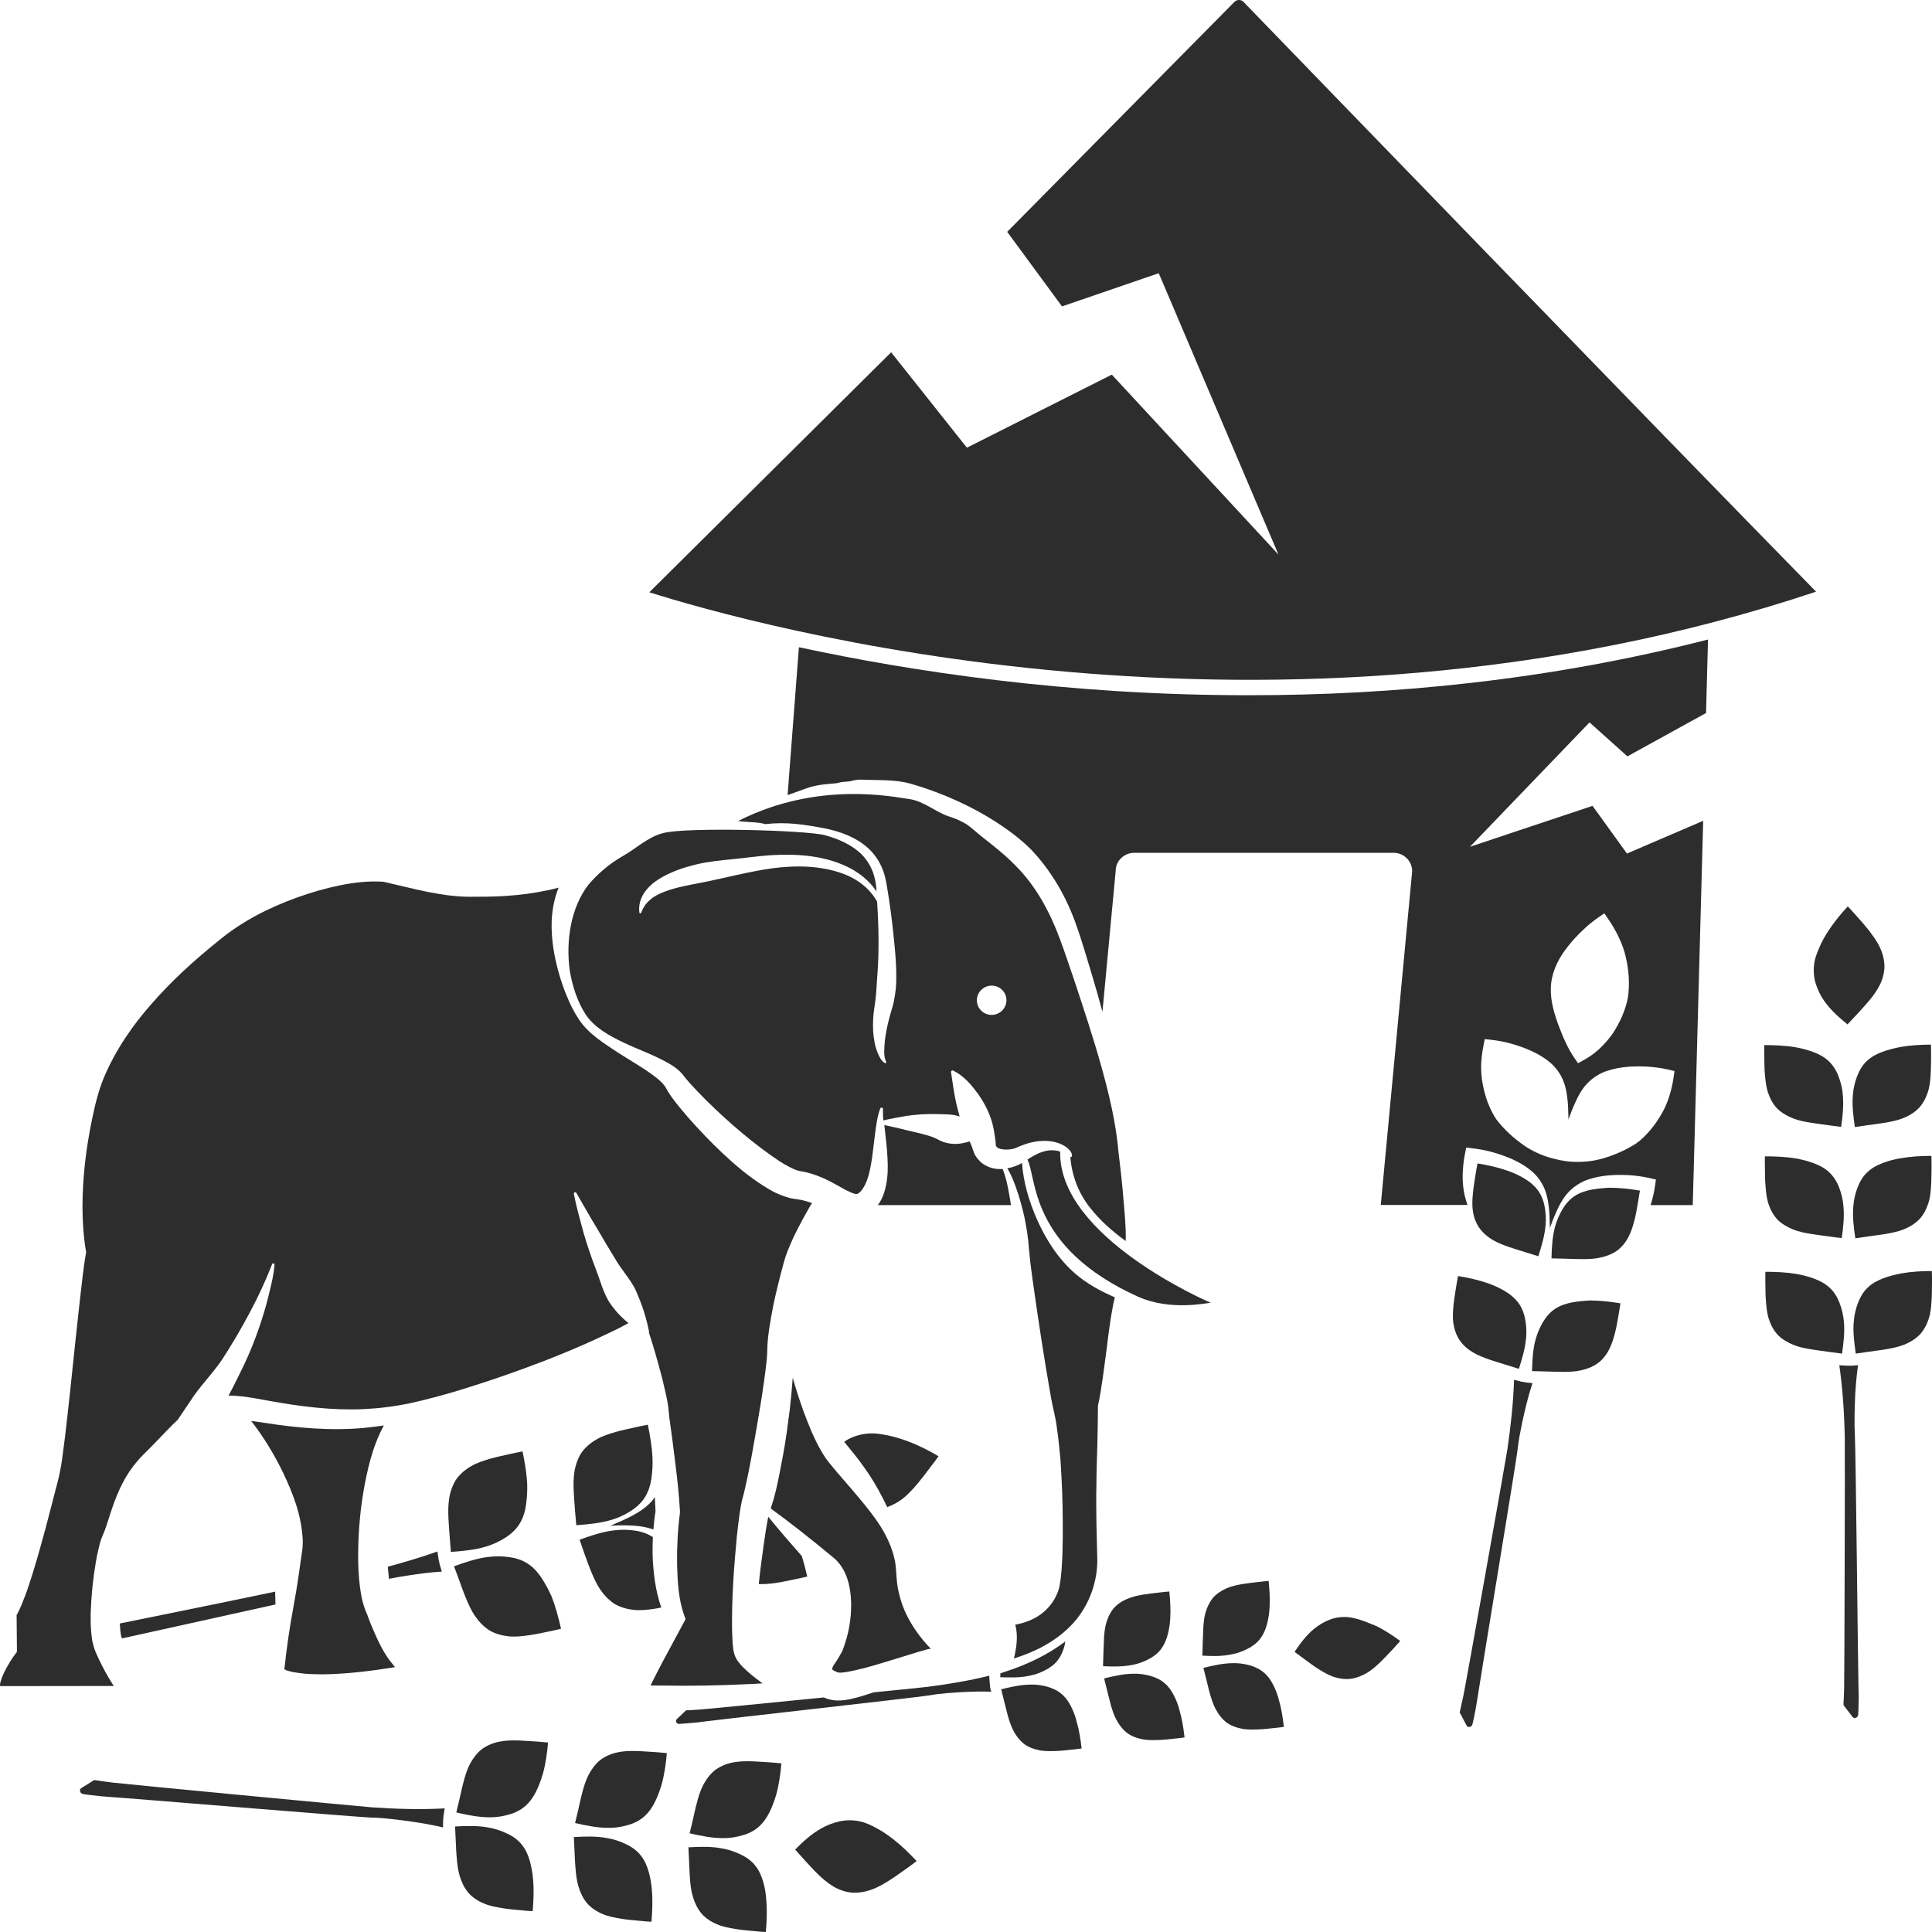 <?xml version="1.0" encoding="utf-8"?>
<!-- Generator: Adobe Illustrator 24.1.2, SVG Export Plug-In . SVG Version: 6.00 Build 0)  -->
<svg version="1.1" id="Layer_1" xmlns="http://www.w3.org/2000/svg" xmlns:xlink="http://www.w3.org/1999/xlink" x="0px" y="0px"
	 viewBox="0 0 128 128" style="enable-background:new 0 0 128 128;" xml:space="preserve">
<style type="text/css">
	.st0{fill:#2D2D2D;}
</style>
<g>
	<path class="st0" d="M52.67,104.63c0.27-0.05,0.55-0.12,0.81-0.18c-0.1-0.45-0.22-0.91-0.36-1.36c-0.75-0.85-1.5-1.71-2.22-2.6
		c-0.01,0.07-0.03,0.13-0.04,0.2c-0.09,0.46-0.16,0.95-0.23,1.43c-0.14,0.94-0.26,1.88-0.36,2.83c0.36,0.01,0.73-0.02,1.09-0.07
		C51.79,104.82,52.23,104.72,52.67,104.63z"/>
	<path class="st0" d="M62.18,96.48c-0.64-0.38-1.33-0.73-2.03-0.99c-0.43-0.16-0.88-0.3-1.32-0.39c-0.45-0.09-0.9-0.17-1.36-0.12
		c-0.45,0.04-0.91,0.17-1.32,0.4c-0.08,0.04-0.14,0.1-0.22,0.14L56,95.61l0.22,0.27l0.46,0.57c0.31,0.39,0.6,0.8,0.88,1.21
		c0.46,0.69,0.86,1.43,1.22,2.19c0.34-0.13,0.67-0.29,0.96-0.51c0.39-0.29,0.72-0.66,1.03-1.02c0.31-0.37,0.6-0.75,0.88-1.13
		C61.84,96.96,62.01,96.72,62.18,96.48z"/>
	<path class="st0" d="M50.69,111.54c0-0.01,0-0.01-0.01-0.01c-0.01,0-0.01,0.01-0.02,0.01L50.69,111.54z"/>
	<path class="st0" d="M66.8,78.79c-0.09-0.46-0.2-0.91-0.37-1.34c-0.35,0.02-0.73-0.02-1.12-0.23c-0.26-0.13-0.5-0.36-0.66-0.62
		c-0.17-0.25-0.24-0.61-0.28-0.68c-0.04-0.1-0.08-0.2-0.13-0.3c-0.24,0.08-0.49,0.13-0.74,0.16c-0.33,0.03-0.67-0.01-0.99-0.12
		c-0.08-0.03-0.16-0.06-0.24-0.1c-0.08-0.04-0.12-0.06-0.18-0.09c-0.11-0.06-0.24-0.11-0.36-0.16c-0.52-0.17-1.09-0.3-1.66-0.43
		c-0.49-0.13-0.98-0.23-1.48-0.34c0.07,0.72,0.18,1.45,0.21,2.2c0.03,0.56,0.03,1.14-0.09,1.75c-0.09,0.44-0.22,0.91-0.55,1.35h8.82
		C66.92,79.49,66.87,79.13,66.8,78.79z"/>
	<path class="st0" d="M38.18,101.05c0.78-0.06,1.59-0.13,2.35-0.36c0.45-0.13,0.88-0.34,1.27-0.59c0.39-0.25,0.73-0.57,0.95-0.94
		c0.22-0.37,0.35-0.79,0.41-1.22c0.06-0.43,0.09-0.88,0.07-1.33c-0.03-0.74-0.16-1.49-0.31-2.22c-0.27,0.05-0.55,0.11-0.82,0.17
		c-0.44,0.1-0.88,0.19-1.31,0.31c-0.43,0.13-0.87,0.26-1.26,0.49c-0.39,0.22-0.75,0.52-1.01,0.89c-0.24,0.38-0.39,0.81-0.46,1.24
		c-0.07,0.44-0.07,0.89-0.05,1.33c0.02,0.44,0.06,0.88,0.09,1.31L38.18,101.05z"/>
	<path class="st0" d="M19.95,103.22l-0.15,1.06c-0.1,0.71-0.22,1.42-0.35,2.13c-0.26,1.39-0.46,2.77-0.61,4.18
		c0.06,0.04,0.18,0.1,0.29,0.12c0.17,0.05,0.35,0.09,0.54,0.11c0.37,0.06,0.76,0.09,1.15,0.1c0.77,0.03,1.55-0.02,2.33-0.08
		c0.78-0.07,1.55-0.16,2.31-0.28c0.24-0.03,0.47-0.07,0.71-0.11c-0.21-0.25-0.41-0.5-0.58-0.77c-0.46-0.72-0.77-1.48-1.06-2.17
		L24.34,107c-0.07-0.17-0.14-0.31-0.22-0.57c-0.16-0.48-0.21-0.87-0.27-1.27c-0.1-0.8-0.13-1.58-0.12-2.35
		c0.02-1.54,0.16-3.07,0.46-4.59c0.25-1.29,0.6-2.61,1.24-3.78c-0.42,0.06-0.85,0.12-1.28,0.16c-2.24,0.21-4.51,0-6.67-0.34
		c-0.28-0.04-0.57-0.08-0.84-0.12c0.85,1.09,1.55,2.26,2.15,3.5c0.63,1.35,1.19,2.74,1.27,4.42c0,0.21-0.01,0.46-0.03,0.64
		L19.95,103.22z"/>
	<path class="st0" d="M29.27,104.12c-0.04-0.12-0.07-0.25-0.11-0.38l-0.01,0l-0.05-0.25l-0.06-0.26l0.01,0
		c-0.03-0.15-0.05-0.29-0.07-0.44c-1.09,0.39-2.19,0.71-3.29,1.01c0.03,0.27,0.05,0.54,0.08,0.8c0.42-0.08,0.84-0.16,1.27-0.22
		C27.78,104.26,28.52,104.17,29.27,104.12z"/>
	<path class="st0" d="M38.7,102.88c0.15,0.41,0.29,0.82,0.46,1.23c0.17,0.41,0.35,0.82,0.6,1.19c0.25,0.37,0.56,0.7,0.94,0.95
		c0.39,0.24,0.84,0.36,1.29,0.41c0.45,0.05,0.91-0.01,1.35-0.07c0.16-0.02,0.31-0.06,0.47-0.09c-0.1-0.28-0.18-0.57-0.25-0.86
		c-0.15-0.62-0.23-1.24-0.28-1.86c-0.06-0.62-0.05-1.24-0.03-1.86c0-0.03,0-0.05,0.01-0.08c-0.34-0.22-0.75-0.37-1.17-0.43
		c-0.46-0.07-0.93-0.08-1.4-0.02c-0.79,0.09-1.56,0.36-2.29,0.62L38.7,102.88z"/>
	<path class="st0" d="M55.31,110.21c-0.1,0.13-0.16,0.26-0.17,0.33c-0.01,0.03-0.01,0.04-0.01,0.05c0.01,0.01,0.03,0.05,0.11,0.09
		c0.3,0.15,0.31,0.17,0.81,0.1c0.42-0.07,0.89-0.18,1.35-0.3c0.92-0.25,1.86-0.56,2.8-0.84l0.71-0.22l0.36-0.1l0.18-0.05
		c0.05-0.01,0.15-0.05,0.13-0.03c0,0.03,0.03,0.04,0.05,0.02c0.01-0.01,0.02-0.02,0.02-0.03c0.02,0.01-0.06-0.07-0.09-0.11
		l-0.13-0.14c-0.69-0.76-1.28-1.66-1.64-2.63c-0.17-0.49-0.3-0.99-0.36-1.5c-0.03-0.25-0.04-0.51-0.06-0.76
		c-0.03-0.23-0.03-0.46-0.08-0.69c-0.19-0.92-0.61-1.78-1.14-2.56c-0.54-0.79-1.16-1.51-1.78-2.24l-0.95-1.1l-0.47-0.57l-0.23-0.3
		l-0.24-0.37c-0.56-0.95-0.91-1.86-1.26-2.8c-0.26-0.72-0.49-1.45-0.7-2.18c-0.05,0.72-0.12,1.43-0.2,2.14
		c-0.13,0.99-0.25,1.98-0.44,2.97c-0.19,0.99-0.35,1.96-0.64,2.99l-0.13,0.4c-0.01,0.06-0.03,0.11-0.05,0.16
		c1.35,0.98,2.66,2.02,3.94,3.08l0.29,0.24c0.09,0.06,0.23,0.24,0.33,0.35c0.21,0.27,0.36,0.56,0.47,0.85
		c0.21,0.58,0.28,1.16,0.3,1.71c0.02,1.12-0.17,2.16-0.59,3.23C55.66,109.65,55.5,109.94,55.31,110.21z"/>
	<path class="st0" d="M42.12,101.09c0.39,0.03,0.78,0.11,1.17,0.24c0.03-0.39,0.07-0.79,0.14-1.19c-0.01-0.31-0.03-0.64-0.05-0.96
		c-0.07,0.1-0.13,0.21-0.21,0.29c-0.35,0.39-0.77,0.67-1.21,0.91c-0.43,0.24-0.88,0.43-1.33,0.62c-0.07,0.03-0.14,0.06-0.21,0.08
		c0.07,0,0.15-0.01,0.22-0.01C41.14,101.05,41.63,101.05,42.12,101.09z"/>
	<path class="st0" d="M70.96,113.06c-0.16-0.32-0.36-0.61-0.63-0.83c-0.26-0.23-0.61-0.39-0.97-0.49c-0.36-0.09-0.74-0.15-1.13-0.13
		c-0.64,0.01-1.28,0.16-1.9,0.31l0.18,0.72c0.09,0.34,0.17,0.69,0.26,1.03c0.1,0.34,0.21,0.69,0.38,1.01
		c0.17,0.32,0.39,0.61,0.67,0.84c0.29,0.22,0.64,0.36,1,0.43c0.36,0.08,0.73,0.07,1.09,0.06c0.36-0.01,0.72-0.05,1.08-0.09
		c0.22-0.02,0.45-0.05,0.67-0.08c-0.07-0.6-0.16-1.21-0.33-1.78C71.25,113.71,71.12,113.38,70.96,113.06z"/>
	<path class="st0" d="M52.93,42.88l-0.75,9.8c0.8-0.29,1.42-0.52,1.59-0.56c0.92-0.23,1.52-0.17,1.83-0.27
		c0.26-0.08,0.59-0.04,0.85-0.12c0.26-0.07,0.51-0.09,0.79-0.07c1.04,0.04,2.09-0.02,3.08,0.26c4.67,1.35,7.39,3.7,8.1,4.48
		c0.72,0.77,1.33,1.64,1.84,2.55c0.51,0.91,0.9,1.87,1.22,2.84c0.32,0.96,0.59,1.9,0.88,2.85c0.24,0.79,0.46,1.59,0.68,2.39
		l0.88-9.36c0-0.62,0.55-1.17,1.23-1.17h17.18c0.68,0,1.23,0.55,1.23,1.22l-2.08,22.11h5.74c-0.08-0.27-0.17-0.54-0.22-0.82
		c-0.08-0.43-0.11-0.86-0.09-1.29c0.02-0.43,0.06-0.85,0.15-1.29l0.08-0.4l0.42,0.05c0.92,0.1,1.77,0.35,2.61,0.71
		c0.41,0.19,0.82,0.41,1.18,0.7c0.37,0.28,0.68,0.66,0.89,1.08c0.21,0.42,0.31,0.87,0.36,1.3c0.06,0.44,0.07,0.87,0.08,1.3
		c0,0.07,0,0.13,0,0.2c0.02-0.06,0.04-0.13,0.07-0.19c0.15-0.41,0.31-0.81,0.51-1.21c0.19-0.39,0.43-0.78,0.78-1.11
		c0.34-0.32,0.76-0.58,1.2-0.72c0.44-0.15,0.9-0.23,1.35-0.27c0.91-0.07,1.8-0.02,2.7,0.18l0.42,0.1l-0.06,0.41
		c-0.06,0.45-0.16,0.85-0.29,1.27c0,0,0,0,0,0.01h2.79l0.69-25.46l-5.05,2.17l-2.28-3.16l-8.12,2.71l7.92-8.24l2.51,2.25l5.21-2.87
		l0.13-4.87c-10.62,2.72-20.96,3.69-30.33,3.69C70.77,46.08,60.31,44.47,52.93,42.88z M102.77,65.13c0.11-0.94,0.58-1.78,1.15-2.48
		c0.28-0.36,0.6-0.69,0.92-1c0.33-0.32,0.67-0.6,1.06-0.87l0.39-0.27l0.26,0.38c0.28,0.4,0.5,0.79,0.7,1.21
		c0.2,0.42,0.36,0.85,0.46,1.3c0.11,0.45,0.17,0.91,0.2,1.36c0.02,0.46,0.01,0.91-0.06,1.35c-0.08,0.42-0.22,0.83-0.39,1.24
		c-0.18,0.4-0.39,0.79-0.64,1.16c-0.26,0.36-0.55,0.7-0.88,1c-0.33,0.3-0.68,0.55-1.09,0.77l-0.3,0.16l-0.17-0.24
		c-0.54-0.76-0.87-1.59-1.18-2.42C102.91,66.94,102.66,66.07,102.77,65.13z M98.29,69.24l0.08-0.4l0.42,0.05
		c0.92,0.1,1.77,0.35,2.61,0.71c0.41,0.19,0.82,0.41,1.18,0.7c0.37,0.28,0.68,0.66,0.89,1.08c0.21,0.42,0.31,0.87,0.36,1.3
		c0.06,0.44,0.07,0.87,0.08,1.3c0,0.07,0,0.13,0,0.2c0.02-0.06,0.04-0.13,0.07-0.19c0.15-0.41,0.31-0.81,0.51-1.21
		c0.19-0.39,0.43-0.78,0.78-1.11c0.34-0.32,0.76-0.58,1.2-0.72c0.44-0.15,0.9-0.23,1.35-0.27c0.91-0.07,1.8-0.02,2.7,0.18l0.42,0.1
		l-0.06,0.41c-0.06,0.45-0.16,0.85-0.29,1.27c-0.13,0.41-0.3,0.81-0.52,1.18c-0.22,0.38-0.46,0.73-0.74,1.06
		c-0.28,0.32-0.58,0.63-0.92,0.87c-0.69,0.45-1.47,0.79-2.29,1.02c-0.41,0.11-0.83,0.18-1.26,0.2c-0.4,0.02-0.78,0.01-1.18-0.05l0,0
		l-0.23-0.04l-0.23-0.04l0-0.01c-0.4-0.08-0.77-0.19-1.13-0.34c-0.39-0.16-0.77-0.36-1.12-0.6c-0.7-0.49-1.32-1.06-1.82-1.71
		c-0.24-0.35-0.42-0.73-0.58-1.13c-0.15-0.4-0.26-0.82-0.34-1.24c-0.08-0.43-0.11-0.86-0.1-1.29C98.15,70.1,98.2,69.68,98.29,69.24z
		"/>
	<path class="st0" d="M120.32,39.2C109.34,27.99,86.59,4.47,82.39,0.13C82.31,0.05,82.2-0.01,82.09,0c-0.11,0-0.22,0.04-0.3,0.12
		L66.73,15.36l3.63,4.94l6.41-2.2l7.93,18.64L73.66,24.82l-9.6,4.84l-5.02-6.32l-16.02,15.9C49.65,41.33,84.35,51.2,120.32,39.2z"/>
	<path class="st0" d="M6.78,110.39c-0.13-0.26-0.26-0.51-0.38-0.79c-0.06-0.13-0.12-0.29-0.17-0.44c-0.05-0.18-0.11-0.39-0.13-0.54
		c-0.1-0.66-0.1-1.22-0.09-1.79c0.04-1.13,0.15-2.23,0.34-3.34c0.05-0.28,0.1-0.56,0.17-0.84c0.04-0.15,0.06-0.28,0.11-0.44
		l0.07-0.23l0.11-0.27c0.18-0.39,0.32-0.89,0.5-1.43c0.34-1.05,0.78-2.18,1.53-3.16c0.19-0.24,0.39-0.48,0.61-0.7l0.57-0.57
		l1.13-1.17c0.2-0.2,0.4-0.41,0.62-0.61c0.28-0.42,0.56-0.82,0.83-1.23c0.61-0.97,1.45-1.78,2.11-2.76c0.64-0.98,1.24-2,1.8-3.05
		c0.56-1.04,1.08-2.15,1.5-3.23l0.01-0.04c0.02-0.05,0.07-0.07,0.11-0.05c0.04,0.01,0.06,0.05,0.06,0.09
		c-0.06,0.65-0.19,1.21-0.34,1.81c-0.14,0.59-0.3,1.18-0.49,1.76c-0.37,1.17-0.82,2.31-1.37,3.42c-0.28,0.55-0.54,1.12-0.85,1.67
		c0,0,0,0,0.01,0c0.33,0,0.63,0.03,0.92,0.06c0.58,0.07,1.12,0.17,1.65,0.27c2.13,0.39,4.23,0.66,6.34,0.57
		c1.06-0.05,2.11-0.18,3.14-0.4c1.04-0.23,2.09-0.51,3.12-0.82c2.07-0.63,4.11-1.34,6.13-2.13c1.01-0.4,2.01-0.82,2.99-1.27
		c0.73-0.35,1.49-0.68,2.2-1.08c-0.02-0.01-0.03-0.02-0.05-0.04c-0.37-0.3-0.7-0.64-0.97-1c-0.59-0.71-0.79-1.62-1.11-2.44
		c-0.32-0.83-0.6-1.66-0.85-2.51c-0.23-0.85-0.47-1.7-0.64-2.57c-0.01-0.05,0.02-0.1,0.07-0.11c0.04-0.01,0.08,0.01,0.1,0.05
		c0.44,0.76,0.86,1.52,1.32,2.27c0.44,0.75,0.88,1.5,1.33,2.23c0.45,0.74,1.06,1.37,1.37,2.15c0.33,0.78,0.6,1.56,0.79,2.53
		c0,0.02,0,0.04-0.01,0.06c0.28,0.85,0.53,1.72,0.76,2.58c0.14,0.5,0.25,1.01,0.37,1.52c0.06,0.26,0.11,0.51,0.15,0.8l0.04,0.4
		l0.04,0.37c0.14,1.01,0.28,2.03,0.4,3.06c0.13,1.03,0.24,2.05,0.3,3.12l0,0.06l-0.01,0.1c-0.14,1.1-0.2,2.27-0.18,3.4
		c0.03,1.13,0.1,2.29,0.45,3.27l0.11,0.31l-0.11,0.21l-1.41,2.62c-0.23,0.44-0.46,0.88-0.68,1.32l-0.08,0.17
		c-0.02,0.04-0.01,0.02-0.02,0.03c-0.01,0.01,0,0.03,0.01,0.04c0.01,0.01,0,0.01,0.04,0.01l0.19,0l0.38,0c2,0.04,4,0,6.01-0.1
		l0.75-0.04l0.02,0l-0.13-0.1c-0.21-0.15-0.41-0.31-0.62-0.48c-0.2-0.17-0.4-0.35-0.6-0.55c-0.18-0.21-0.42-0.44-0.53-0.86
		c-0.02-0.09-0.05-0.2-0.06-0.28l-0.02-0.21c-0.02-0.14-0.03-0.27-0.03-0.4c-0.02-0.26-0.02-0.52-0.03-0.77
		c-0.02-2.02,0.12-4,0.31-6c0.05-0.5,0.11-1,0.18-1.51c0.03-0.25,0.08-0.51,0.13-0.78c0.02-0.13,0.07-0.3,0.11-0.45l0.08-0.31
		c0.21-0.89,0.4-1.86,0.57-2.82c0.34-1.92,0.69-3.88,0.9-5.76c0.03-0.24,0.04-0.45,0.05-0.66c0-0.28,0.02-0.55,0.04-0.81
		c0.05-0.52,0.13-1.03,0.22-1.53c0.17-1,0.41-1.97,0.66-2.94c0.13-0.48,0.24-0.96,0.45-1.48c0.2-0.48,0.4-0.94,0.63-1.38
		c0.23-0.45,0.47-0.89,0.72-1.33c0.08-0.14,0.16-0.28,0.25-0.41c-0.21-0.08-0.42-0.14-0.62-0.19c-0.25-0.06-0.35-0.05-0.82-0.14
		c-0.72-0.19-1.26-0.48-1.77-0.81c-1.01-0.64-1.87-1.37-2.7-2.15c-0.82-0.77-1.59-1.58-2.33-2.42c-0.37-0.43-0.73-0.86-1.07-1.33
		c-0.08-0.12-0.17-0.24-0.25-0.38l-0.12-0.21c-0.02-0.03-0.03-0.06-0.06-0.1c-0.09-0.14-0.26-0.31-0.44-0.47
		c-0.76-0.63-1.76-1.18-2.69-1.78c-0.92-0.62-1.93-1.21-2.59-2.21c-0.31-0.48-0.57-0.98-0.78-1.51c-0.22-0.52-0.4-1.05-0.55-1.59
		c-0.3-1.08-0.5-2.22-0.46-3.39c0.03-0.74,0.17-1.5,0.46-2.22c-1.82,0.48-3.7,0.62-5.56,0.6c-2.05,0.06-4.08-0.55-6.04-0.99
		c-0.93-0.07-1.94,0.04-2.91,0.24c-0.97,0.2-1.93,0.48-2.87,0.82c-1.88,0.68-3.66,1.6-5.18,2.87c-1.56,1.25-3.04,2.6-4.35,4.09
		c-1.32,1.48-2.44,3.13-3.2,4.91c-0.37,0.89-0.6,1.82-0.8,2.8c-0.2,0.96-0.36,1.94-0.47,2.91c-0.21,1.94-0.25,3.92,0.06,5.81
		l0.02,0.09l-0.03,0.15c-0.16,0.91-0.26,1.96-0.38,2.95l-0.33,3.03c-0.21,2.02-0.42,4.05-0.66,6.08c-0.14,1.02-0.22,2.03-0.52,3.12
		l-0.77,2.96c-0.27,0.99-0.54,1.98-0.85,2.97c-0.16,0.5-0.31,0.99-0.5,1.49c-0.17,0.43-0.31,0.83-0.57,1.3l0.02,2.14l0,0.29
		l-0.19,0.26c-0.17,0.23-0.35,0.53-0.5,0.8c-0.15,0.28-0.28,0.56-0.36,0.81c-0.06,0.16-0.07,0.3-0.07,0.39
		c0.01,0,0.03,0.01,0.04,0.01l7.5-0.01C7.28,111.31,7.02,110.86,6.78,110.39z"/>
	<path class="st0" d="M38.82,67.24c0.57,0.84,1.54,1.38,2.51,1.84c0.98,0.47,2.02,0.81,3.06,1.42c0.26,0.16,0.53,0.34,0.78,0.62
		c0.06,0.07,0.13,0.15,0.18,0.23l0.11,0.13l0.24,0.28c0.34,0.38,0.71,0.76,1.09,1.14c1.51,1.49,3.18,2.92,4.86,4.04
		c0.42,0.26,0.86,0.51,1.2,0.61c0.06,0.03,0.52,0.09,0.8,0.18c0.31,0.09,0.61,0.2,0.89,0.32c0.56,0.25,1.06,0.56,1.49,0.79
		c0.21,0.11,0.42,0.2,0.55,0.24c0.13,0.03,0.15,0.04,0.24,0.01c0.21-0.09,0.48-0.49,0.63-0.92c0.16-0.44,0.25-0.96,0.33-1.48
		l0.2-1.61c0.07-0.54,0.14-1.11,0.34-1.64c0.02-0.05,0.07-0.07,0.12-0.05c0.04,0.01,0.06,0.05,0.06,0.09v0
		c-0.01,0.25,0,0.5,0.02,0.75c0.51-0.12,1.03-0.21,1.55-0.3c0.61-0.09,1.22-0.13,1.86-0.12c0.16,0.01,0.33,0,0.51,0.01l0.25,0.01
		c0.06,0,0.13,0,0.19,0.01c0.23,0.01,0.46,0.05,0.7,0.13c-0.08-0.28-0.15-0.56-0.22-0.84c-0.15-0.67-0.24-1.35-0.35-2.08l0-0.02
		c-0.01-0.05,0.03-0.1,0.08-0.11c0.02,0,0.04,0,0.06,0.01c0.75,0.37,1.23,0.98,1.66,1.56c0.42,0.6,0.75,1.25,0.94,1.95
		c0.09,0.36,0.15,0.72,0.2,1.12c0.04,0.26,0.01,0.26,0.02,0.31C66,75.92,66,75.96,66.05,76c0.18,0.2,0.92,0.23,1.33,0.02L67.42,76
		c0.31-0.13,0.62-0.25,0.95-0.32c0.32-0.08,0.67-0.1,1-0.09c0.34,0.02,0.67,0.09,0.97,0.23c0.15,0.08,0.3,0.16,0.42,0.28
		c0.12,0.12,0.26,0.24,0.26,0.48c0,0.05-0.04,0.08-0.09,0.08c-0.01,0-0.01-0.01-0.02-0.01c0.11,1.29,0.56,2.41,1.29,3.34
		c0.66,0.85,1.48,1.58,2.38,2.23c0.03-0.95-0.08-1.93-0.16-2.9c-0.08-0.98-0.19-1.96-0.31-2.94c-0.17-1.97-0.62-3.85-1.15-5.75
		c-0.53-1.89-1.15-3.76-1.77-5.63c-0.32-0.93-0.63-1.88-0.97-2.79c-0.33-0.9-0.73-1.77-1.2-2.58c-0.48-0.81-1.03-1.57-1.69-2.23
		c-0.65-0.68-1.39-1.27-2.18-1.89c-0.38-0.29-0.84-0.72-1.1-0.89c-0.33-0.21-0.74-0.39-1.18-0.53c-0.87-0.28-1.67-1.02-2.63-1.15
		c-0.96-0.12-6.01-1.25-11.33,1.45c0.49,0.1,1.31,0.05,1.78,0.21c1.45-0.16,2.58,0.02,4.05,0.3c0.97,0.21,1.96,0.57,2.74,1.26
		c0.39,0.35,0.71,0.78,0.92,1.26c0.22,0.47,0.32,1.02,0.39,1.48c0.16,0.96,0.29,1.92,0.39,2.89c0.1,0.97,0.21,1.94,0.2,2.94
		c0.01,0.5-0.04,1-0.14,1.51c-0.04,0.24-0.13,0.54-0.19,0.74c-0.06,0.22-0.13,0.44-0.18,0.66c-0.11,0.44-0.2,0.89-0.25,1.35
		c-0.03,0.45-0.1,0.94,0.08,1.34l0.01,0.02c0.01,0.03,0,0.07-0.03,0.08c-0.02,0.01-0.04,0.01-0.06,0c-0.25-0.16-0.36-0.42-0.46-0.65
		c-0.1-0.24-0.18-0.49-0.22-0.74c-0.1-0.51-0.12-1.02-0.09-1.53c0.01-0.26,0.04-0.51,0.08-0.76c0.04-0.27,0.07-0.44,0.09-0.68
		c0.05-0.44,0.06-0.91,0.1-1.37c0.13-1.63,0.1-3.31-0.01-4.97c-0.11-0.19-0.23-0.37-0.37-0.54c-0.49-0.61-1.17-1.04-1.9-1.31
		c-1.48-0.54-3.12-0.56-4.7-0.35c-1.57,0.22-3.22,0.67-4.78,0.97c-0.78,0.15-1.56,0.29-2.26,0.55c-0.7,0.25-1.33,0.63-1.62,1.42
		c-0.01,0.03-0.05,0.05-0.08,0.04c-0.02-0.01-0.04-0.03-0.04-0.05c-0.06-0.43,0.05-0.9,0.31-1.29c0.26-0.4,0.62-0.7,1-0.94
		c0.77-0.47,1.6-0.75,2.42-0.95c0.82-0.2,1.65-0.28,2.48-0.36c0.82-0.08,1.63-0.2,2.48-0.26c1.68-0.1,3.44,0,5.01,0.73
		c0.78,0.36,1.49,0.91,1.97,1.61c0.02,0.02,0.02,0.05,0.04,0.07c0-0.02,0-0.03,0-0.05c-0.04-0.94-0.35-1.77-0.99-2.42
		c-0.64-0.63-1.53-1.02-2.44-1.27c-1.31-0.33-9.17-0.54-10.69-0.14c-1.02,0.25-1.83,1.05-2.71,1.54c-0.86,0.49-1.65,1.17-2.25,1.88
		c-1.12,1.43-1.53,3.62-1.24,5.7C37.92,65.33,38.25,66.37,38.82,67.24z M65.7,65.3c0.54,0,0.98,0.43,0.98,0.97
		c0,0.53-0.44,0.97-0.98,0.97c-0.54,0-0.98-0.43-0.98-0.97C64.72,65.74,65.16,65.3,65.7,65.3z"/>
	<path class="st0" d="M70.24,76.31c-0.13-0.09-0.58-0.13-0.84-0.08c-0.26,0.05-0.52,0.13-0.76,0.26c-0.2,0.1-0.39,0.21-0.57,0.34
		c0.63,1.13,0.07,5.8,7.33,9.08c2.11,0.95,4.53,0.42,4.81,0.4C80.08,86.26,70.13,81.98,70.24,76.31z"/>
	<path class="st0" d="M105.43,78.82c-0.39,0.08-0.77,0.2-1.09,0.41c-0.33,0.21-0.61,0.53-0.82,0.88c-0.21,0.36-0.38,0.75-0.49,1.15
		c-0.19,0.68-0.22,1.41-0.24,2.11l0.84,0.02c0.4,0.01,0.79,0.03,1.19,0.03c0.4,0,0.81-0.01,1.2-0.1c0.39-0.08,0.78-0.23,1.11-0.46
		c0.33-0.24,0.59-0.57,0.77-0.93c0.19-0.36,0.3-0.75,0.4-1.14c0.1-0.39,0.16-0.79,0.23-1.18c0.04-0.24,0.08-0.49,0.12-0.73
		c-0.66-0.11-1.35-0.19-2.03-0.19C106.22,78.71,105.82,78.75,105.43,78.82z"/>
	<path class="st0" d="M68.17,111.03c0.38-0.07,0.74-0.2,1.07-0.37c0.34-0.17,0.64-0.4,0.85-0.68c0.21-0.28,0.35-0.61,0.44-0.95
		c0.02-0.09,0.03-0.19,0.05-0.28c-1.16,0.88-2.49,1.51-3.85,1.96l-0.45,0.15l-0.01,0.26C66.88,111.14,67.54,111.16,68.17,111.03z"/>
	<path class="st0" d="M73.56,87.55c0.04-0.32,0.11-0.63,0.16-0.95c0.03-0.16,0.06-0.32,0.1-0.47l0.04-0.18
		c-0.94-0.4-1.85-0.9-2.64-1.58c-1.14-1-1.95-2.29-2.54-3.63c-0.51-1.18-0.88-2.42-0.97-3.69c-0.3,0.18-0.62,0.29-0.96,0.35
		c0,0,0,0-0.01,0c0.23,0.39,0.41,0.82,0.56,1.24c0.23,0.65,0.42,1.32,0.57,2c0.14,0.68,0.25,1.36,0.3,2.08L68.2,83l0.02,0.23
		l0.05,0.48l0.13,0.99c0.37,2.65,0.78,5.34,1.24,7.94c0.06,0.32,0.13,0.64,0.2,0.94c0.08,0.36,0.15,0.73,0.19,1.08
		c0.1,0.7,0.17,1.39,0.23,2.07c0.09,1.37,0.15,2.74,0.15,4.11c0.01,0.68,0,1.37-0.02,2.06c-0.03,0.71-0.05,1.35-0.19,2.17
		c-0.18,0.85-0.77,1.62-1.49,2.04c-0.46,0.28-0.95,0.44-1.45,0.53c0.01,0.05,0.03,0.1,0.04,0.15c0.07,0.34,0.08,0.66,0.06,0.96
		c-0.02,0.31-0.07,0.6-0.13,0.9c-0.02,0.08-0.04,0.15-0.06,0.23c1.39-0.43,2.72-1.11,3.73-2.13c1.17-1.17,1.79-2.78,1.8-4.35
		l-0.06-2.52c-0.01-0.85-0.02-1.7,0-2.55c0-0.85,0.04-1.69,0.06-2.54c0.02-0.84,0.04-1.69,0.04-2.51l0-0.13l0.01-0.06
		c0.13-0.54,0.21-1.17,0.31-1.79l0.25-1.87C73.38,88.81,73.47,88.18,73.56,87.55z"/>
	<path class="st0" d="M98.88,82.14c0.35,0.21,0.73,0.35,1.1,0.48c0.38,0.13,0.76,0.24,1.14,0.36l0.8,0.25
		c0.21-0.66,0.42-1.36,0.48-2.07c0.04-0.42,0.01-0.84-0.07-1.25c-0.08-0.41-0.24-0.8-0.48-1.1c-0.24-0.31-0.55-0.55-0.89-0.75
		c-0.34-0.2-0.71-0.37-1.09-0.5c-0.63-0.22-1.31-0.37-1.98-0.48c-0.05,0.24-0.09,0.49-0.13,0.73c-0.06,0.39-0.13,0.79-0.17,1.19
		c-0.04,0.4-0.07,0.81-0.01,1.21c0.05,0.4,0.19,0.79,0.42,1.13C98.22,81.66,98.53,81.93,98.88,82.14z"/>
	<path class="st0" d="M65.6,111.8l-0.02-0.21l-0.02-0.21l0,0c-0.01-0.12-0.01-0.24-0.02-0.36c-1.36,0.34-2.73,0.56-4.11,0.74
		c-0.24,0.03-1.66,0.18-3.54,0.36c-0.48,0.16-0.97,0.32-1.51,0.44c-0.28,0.06-0.56,0.12-1,0.1c-0.28-0.02-0.41-0.07-0.57-0.11
		c-0.08-0.02-0.15-0.06-0.23-0.09c-3.72,0.37-7.65,0.76-8.06,0.79l-0.59,0.04l-0.29,0.02l-0.07,0c-0.02,0-0.06,0-0.06,0
		c-0.01,0-0.02,0-0.03,0c-0.01,0-0.01,0-0.01,0c0,0-0.01,0-0.03,0.02l-0.11,0.1l-0.21,0.2l-0.21,0.2l-0.05,0.05
		c-0.02,0.02-0.02,0.02-0.03,0.03c-0.01,0.02-0.03,0.03-0.03,0.05c-0.04,0.08,0.01,0.21,0.12,0.24c0.03,0.01,0.05,0.01,0.09,0.01
		l0.15-0.01l0.29-0.02c0.39-0.03,0.79-0.06,1.17-0.12c0.78-0.11,14.12-1.6,14.9-1.73c0.39-0.07,0.78-0.12,1.17-0.15
		c0.39-0.03,0.79-0.06,1.18-0.08c0.6-0.03,1.2-0.04,1.81-0.02C65.64,112.01,65.62,111.91,65.6,111.8L65.6,111.8z"/>
	<path class="st0" d="M59.19,121.86c-0.34-0.26-0.69-0.51-1.06-0.71c-0.37-0.2-0.76-0.4-1.17-0.48c-0.41-0.09-0.85-0.1-1.28-0.01
		c-0.43,0.09-0.85,0.24-1.24,0.46c-0.67,0.37-1.24,0.89-1.76,1.42c0.21,0.23,0.42,0.47,0.63,0.7c0.29,0.31,0.57,0.63,0.88,0.93
		c0.31,0.3,0.64,0.58,1.01,0.81c0.38,0.22,0.8,0.37,1.23,0.41c0.46,0.03,0.91-0.05,1.34-0.21c0.43-0.15,0.82-0.39,1.2-0.63
		c0.38-0.24,0.74-0.51,1.1-0.76c0.22-0.16,0.44-0.32,0.66-0.49C60.24,122.78,59.73,122.28,59.19,121.86z"/>
	<path class="st0" d="M50.57,124.7c-0.11-0.39-0.27-0.77-0.52-1.08c-0.24-0.32-0.6-0.58-0.99-0.76c-0.39-0.19-0.81-0.33-1.24-0.4
		c-0.73-0.14-1.49-0.11-2.21-0.07l0.04,0.85c0.02,0.4,0.03,0.81,0.06,1.22c0.03,0.41,0.08,0.82,0.2,1.22c0.12,0.4,0.3,0.78,0.57,1.1
		c0.28,0.32,0.64,0.55,1.03,0.71c0.39,0.17,0.81,0.24,1.22,0.31c0.41,0.07,0.83,0.1,1.24,0.14c0.26,0.03,0.52,0.05,0.77,0.06
		c0.06-0.69,0.09-1.4,0.03-2.08C50.75,125.5,50.68,125.09,50.57,124.7z"/>
	<path class="st0" d="M75,110.31c0.38-0.07,0.74-0.2,1.07-0.37c0.34-0.17,0.64-0.4,0.85-0.68c0.21-0.28,0.35-0.6,0.44-0.95
		c0.09-0.34,0.15-0.7,0.17-1.06c0.04-0.6,0-1.21-0.06-1.81c-0.22,0.02-0.45,0.04-0.67,0.07c-0.36,0.04-0.72,0.08-1.08,0.14
		c-0.36,0.06-0.72,0.14-1.06,0.29c-0.34,0.14-0.65,0.35-0.89,0.63c-0.23,0.28-0.38,0.62-0.48,0.96c-0.1,0.35-0.13,0.71-0.15,1.06
		c-0.02,0.36-0.02,0.71-0.04,1.06l-0.02,0.74C73.71,110.42,74.37,110.43,75,110.31z"/>
	<path class="st0" d="M7.94,107.56c0.01,0.26,0.03,0.51,0.07,0.73c0.01,0.12,0.04,0.16,0.06,0.24c0,0.01,0.01,0.01,0.01,0.02
		c2.45-0.54,6.65-1.47,10.17-2.25c-0.01-0.28-0.01-0.57-0.02-0.85c-1.22,0.25-2.52,0.52-3.81,0.79
		C11.97,106.74,9.58,107.23,7.94,107.56z"/>
	<path class="st0" d="M49.75,116.69c-0.42-0.01-0.85,0-1.26,0.09c-0.41,0.09-0.81,0.26-1.15,0.52c-0.32,0.27-0.57,0.61-0.76,0.98
		c-0.19,0.37-0.31,0.77-0.41,1.16c-0.11,0.4-0.19,0.8-0.28,1.19l-0.2,0.83c0.71,0.16,1.45,0.32,2.19,0.32
		c0.44,0.01,0.88-0.06,1.29-0.18c0.42-0.11,0.81-0.31,1.11-0.58c0.3-0.27,0.53-0.61,0.71-0.97c0.18-0.37,0.32-0.76,0.44-1.16
		c0.18-0.66,0.28-1.37,0.34-2.06c-0.26-0.03-0.52-0.05-0.77-0.07C50.59,116.74,50.17,116.7,49.75,116.69z"/>
	<path class="st0" d="M90.18,107.34c-0.35-0.11-0.71-0.21-1.08-0.21c-0.37-0.01-0.74,0.06-1.09,0.21c-0.35,0.15-0.68,0.35-0.98,0.6
		c-0.5,0.42-0.91,0.97-1.26,1.5c0.22,0.16,0.44,0.33,0.66,0.49c0.3,0.22,0.59,0.44,0.91,0.64c0.31,0.2,0.64,0.39,1,0.52
		c0.36,0.12,0.74,0.18,1.12,0.14c0.39-0.05,0.77-0.2,1.11-0.4c0.34-0.2,0.63-0.47,0.91-0.74c0.28-0.27,0.54-0.56,0.81-0.84
		c0.16-0.17,0.32-0.35,0.48-0.53c-0.49-0.36-1.01-0.7-1.54-0.97C90.88,107.61,90.54,107.46,90.18,107.34z"/>
	<path class="st0" d="M81.58,109.61c0.38-0.07,0.74-0.2,1.07-0.37c0.34-0.17,0.64-0.4,0.85-0.68c0.21-0.28,0.35-0.6,0.44-0.95
		c0.09-0.34,0.15-0.7,0.17-1.06c0.04-0.6,0-1.21-0.06-1.81c-0.22,0.02-0.45,0.04-0.67,0.07c-0.36,0.04-0.72,0.08-1.08,0.14
		c-0.36,0.06-0.72,0.14-1.06,0.29c-0.34,0.15-0.65,0.36-0.89,0.63c-0.22,0.28-0.38,0.62-0.48,0.96c-0.1,0.35-0.13,0.71-0.15,1.06
		c-0.02,0.35-0.02,0.71-0.04,1.06l-0.02,0.74C80.29,109.73,80.95,109.74,81.58,109.61z"/>
	<path class="st0" d="M84.36,111.64c-0.16-0.32-0.36-0.61-0.63-0.83c-0.26-0.23-0.61-0.39-0.97-0.49c-0.36-0.09-0.74-0.15-1.13-0.13
		c-0.64,0.01-1.28,0.16-1.9,0.31l0.18,0.72c0.09,0.34,0.16,0.69,0.26,1.03c0.1,0.34,0.21,0.69,0.38,1c0.17,0.32,0.39,0.61,0.67,0.84
		c0.29,0.22,0.64,0.36,1,0.43c0.36,0.08,0.73,0.07,1.09,0.06c0.36-0.01,0.73-0.05,1.08-0.09c0.22-0.02,0.45-0.05,0.67-0.08
		c-0.07-0.6-0.16-1.21-0.33-1.78C84.65,112.29,84.52,111.96,84.36,111.64z"/>
	<path class="st0" d="M35.11,123.32c-0.11-0.39-0.27-0.77-0.52-1.08c-0.24-0.32-0.6-0.58-0.99-0.76c-0.39-0.19-0.81-0.33-1.24-0.4
		c-0.73-0.14-1.49-0.11-2.21-0.07l0.04,0.85c0.02,0.4,0.03,0.81,0.07,1.22c0.03,0.41,0.08,0.82,0.2,1.22c0.12,0.4,0.3,0.78,0.57,1.1
		c0.28,0.32,0.64,0.55,1.03,0.71c0.39,0.17,0.81,0.24,1.22,0.31c0.41,0.07,0.83,0.1,1.24,0.14c0.26,0.03,0.52,0.05,0.77,0.06
		c0.06-0.69,0.09-1.4,0.03-2.08C35.29,124.12,35.21,123.71,35.11,123.32z"/>
	<path class="st0" d="M24.64,119.74c-0.9-0.07-16.29-1.53-17.19-1.64l-0.67-0.09l-0.34-0.05l-0.08-0.01c-0.02,0-0.07-0.01-0.06-0.01
		c-0.01,0-0.02-0.01-0.03-0.01c-0.01,0-0.01,0-0.02,0c-0.01,0-0.01,0-0.04,0.02l-0.14,0.09l-0.29,0.18l-0.29,0.18l-0.07,0.05
		c-0.02,0.02-0.02,0.02-0.04,0.02c-0.02,0.01-0.04,0.03-0.05,0.05c-0.06,0.08-0.03,0.24,0.08,0.3c0.03,0.02,0.05,0.03,0.1,0.04
		l0.17,0.03l0.34,0.04c0.45,0.06,0.9,0.1,1.35,0.13c0.91,0.05,16.31,1.33,17.22,1.36c0.45,0.01,0.91,0.04,1.36,0.1
		c0.45,0.05,0.9,0.1,1.35,0.17c0.69,0.1,1.37,0.22,2.05,0.38c0-0.12,0-0.24,0.01-0.37l-0.01,0l0.02-0.24l0.02-0.24l0.01,0
		c0.02-0.14,0.04-0.27,0.06-0.41C27.84,119.9,26.24,119.85,24.64,119.74z"/>
	<path class="st0" d="M42.16,116.01c-0.42-0.01-0.85,0-1.26,0.09c-0.41,0.09-0.81,0.26-1.15,0.52c-0.32,0.27-0.57,0.61-0.76,0.98
		c-0.19,0.37-0.31,0.77-0.41,1.16c-0.11,0.4-0.19,0.8-0.28,1.19l-0.2,0.83c0.71,0.16,1.45,0.32,2.19,0.32
		c0.44,0.01,0.88-0.06,1.29-0.18c0.42-0.11,0.81-0.31,1.11-0.58c0.3-0.27,0.53-0.61,0.71-0.97c0.18-0.37,0.32-0.76,0.44-1.16
		c0.18-0.66,0.28-1.37,0.34-2.06c-0.26-0.03-0.52-0.05-0.77-0.07C42.99,116.06,42.58,116.02,42.16,116.01z"/>
	<path class="st0" d="M42.98,124.02c-0.11-0.39-0.27-0.77-0.52-1.08c-0.24-0.32-0.6-0.58-0.99-0.76c-0.39-0.19-0.81-0.33-1.24-0.4
		c-0.73-0.14-1.49-0.11-2.21-0.07l0.04,0.85c0.02,0.4,0.03,0.81,0.07,1.22c0.03,0.41,0.08,0.82,0.2,1.22c0.12,0.4,0.3,0.78,0.57,1.1
		c0.28,0.32,0.64,0.55,1.03,0.71c0.39,0.17,0.81,0.24,1.22,0.31c0.41,0.07,0.83,0.1,1.24,0.14c0.26,0.03,0.52,0.05,0.77,0.06
		c0.06-0.69,0.09-1.4,0.03-2.08C43.16,124.82,43.09,124.42,42.98,124.02z"/>
	<path class="st0" d="M34.29,115.31c-0.42-0.01-0.85,0-1.26,0.09c-0.41,0.09-0.81,0.26-1.15,0.52c-0.32,0.27-0.57,0.61-0.76,0.98
		c-0.19,0.37-0.31,0.77-0.41,1.16c-0.11,0.4-0.19,0.8-0.28,1.19l-0.2,0.83c0.71,0.16,1.45,0.32,2.19,0.32
		c0.44,0.01,0.88-0.06,1.29-0.18c0.42-0.11,0.81-0.31,1.11-0.58c0.3-0.27,0.53-0.61,0.71-0.97c0.18-0.37,0.32-0.76,0.44-1.16
		c0.18-0.66,0.28-1.37,0.34-2.06c-0.26-0.03-0.52-0.05-0.77-0.07C35.12,115.36,34.7,115.32,34.29,115.31z"/>
	<path class="st0" d="M77.78,112.34c-0.16-0.32-0.36-0.61-0.63-0.83c-0.26-0.23-0.61-0.39-0.97-0.49c-0.36-0.09-0.74-0.15-1.13-0.13
		c-0.64,0.01-1.28,0.16-1.9,0.31l0.18,0.72c0.09,0.34,0.17,0.69,0.26,1.03c0.1,0.34,0.21,0.69,0.38,1c0.17,0.32,0.39,0.61,0.67,0.84
		c0.29,0.22,0.64,0.36,1,0.43c0.36,0.08,0.73,0.07,1.09,0.06c0.36-0.01,0.72-0.05,1.08-0.09c0.22-0.02,0.45-0.05,0.67-0.08
		c-0.07-0.6-0.16-1.21-0.33-1.78C78.07,112.99,77.94,112.65,77.78,112.34z"/>
	<path class="st0" d="M33.49,101.87c0.39-0.25,0.73-0.57,0.95-0.94c0.22-0.37,0.35-0.79,0.41-1.22c0.06-0.43,0.09-0.88,0.08-1.33
		c-0.03-0.74-0.16-1.49-0.31-2.22c-0.27,0.05-0.55,0.11-0.82,0.17c-0.44,0.1-0.88,0.19-1.31,0.31c-0.43,0.13-0.87,0.26-1.26,0.49
		c-0.39,0.22-0.75,0.52-1.01,0.89c-0.24,0.38-0.39,0.81-0.46,1.24c-0.07,0.44-0.07,0.89-0.05,1.33c0.02,0.44,0.06,0.88,0.09,1.31
		l0.07,0.92c0.78-0.06,1.59-0.13,2.35-0.36C32.67,102.32,33.1,102.12,33.49,101.87z"/>
	<path class="st0" d="M123.7,70.28c-0.29,0.26-0.51,0.63-0.66,1.02c-0.15,0.39-0.25,0.81-0.28,1.23c-0.07,0.71,0.03,1.44,0.13,2.14
		l0.83-0.12c0.39-0.06,0.79-0.1,1.19-0.17c0.4-0.07,0.8-0.15,1.18-0.3c0.38-0.15,0.73-0.36,1.02-0.65c0.29-0.3,0.48-0.67,0.61-1.06
		c0.13-0.39,0.17-0.8,0.19-1.2c0.03-0.4,0.02-0.81,0.03-1.21c0-0.25,0-0.5-0.01-0.75c-0.68,0-1.38,0.04-2.05,0.16
		c-0.4,0.08-0.8,0.18-1.17,0.32C124.34,69.82,123.99,70.01,123.7,70.28z"/>
	<path class="st0" d="M120.29,65.15c0.13,0.4,0.31,0.8,0.56,1.15c0.42,0.61,0.99,1.11,1.55,1.57c0.21-0.22,0.42-0.45,0.63-0.67
		c0.28-0.31,0.56-0.61,0.83-0.93c0.26-0.32,0.51-0.66,0.7-1.05c0.18-0.38,0.29-0.8,0.29-1.22c-0.01-0.44-0.13-0.88-0.32-1.27
		c-0.19-0.4-0.46-0.75-0.72-1.1c-0.27-0.34-0.56-0.67-0.85-0.99c-0.17-0.2-0.36-0.4-0.54-0.59c-0.46,0.5-0.9,1.03-1.27,1.6
		c-0.23,0.35-0.44,0.71-0.6,1.09c-0.16,0.38-0.32,0.76-0.36,1.17C120.14,64.32,120.17,64.74,120.29,65.15z"/>
	<path class="st0" d="M35.91,104.59c-0.24-0.37-0.52-0.7-0.88-0.95c-0.35-0.25-0.8-0.41-1.26-0.47c-0.46-0.07-0.93-0.08-1.4-0.02
		c-0.79,0.09-1.56,0.36-2.29,0.62l0.32,0.86c0.15,0.41,0.29,0.82,0.46,1.23c0.17,0.41,0.35,0.82,0.6,1.19
		c0.25,0.37,0.56,0.7,0.94,0.95c0.39,0.24,0.84,0.36,1.29,0.41c0.45,0.05,0.91-0.01,1.35-0.07c0.45-0.06,0.89-0.16,1.32-0.25
		c0.27-0.05,0.55-0.12,0.81-0.18c-0.16-0.72-0.36-1.46-0.63-2.15C36.36,105.36,36.15,104.96,35.91,104.59z"/>
	<path class="st0" d="M80.61,85.89c-0.01,0-0.01,0.01-0.02,0.01L80.61,85.89C80.6,85.89,80.65,85.88,80.61,85.89z"/>
	<path class="st0" d="M117.17,79.77c0.13,0.39,0.33,0.76,0.61,1.05c0.29,0.28,0.65,0.49,1.03,0.64c0.38,0.15,0.78,0.23,1.18,0.29
		c0.4,0.07,0.8,0.11,1.19,0.17l0.84,0.11c0.1-0.7,0.18-1.42,0.11-2.14c-0.03-0.42-0.14-0.84-0.29-1.23
		c-0.15-0.39-0.38-0.75-0.67-1.01c-0.29-0.27-0.64-0.45-1.02-0.59c-0.38-0.14-0.77-0.24-1.17-0.31c-0.67-0.11-1.37-0.14-2.05-0.14
		c-0.01,0.25-0.01,0.5,0,0.75c0.01,0.4,0,0.81,0.04,1.21C117,78.97,117.04,79.38,117.17,79.77z"/>
	<path class="st0" d="M124.74,77.05c-0.37,0.14-0.73,0.33-1.01,0.6c-0.29,0.26-0.51,0.63-0.66,1.02c-0.15,0.39-0.25,0.81-0.28,1.23
		c-0.07,0.71,0.03,1.44,0.13,2.14l0.83-0.12c0.39-0.06,0.79-0.1,1.19-0.17c0.4-0.07,0.8-0.15,1.18-0.3
		c0.38-0.15,0.73-0.36,1.02-0.65c0.29-0.3,0.48-0.67,0.61-1.06c0.13-0.39,0.17-0.8,0.19-1.2c0.03-0.4,0.02-0.81,0.03-1.21
		c0-0.25,0-0.5-0.01-0.75c-0.68,0-1.38,0.04-2.05,0.16C125.51,76.8,125.12,76.91,124.74,77.05z"/>
	<path class="st0" d="M127.99,84.21c-0.68,0-1.38,0.04-2.05,0.16c-0.4,0.08-0.8,0.18-1.17,0.32c-0.37,0.14-0.73,0.33-1.01,0.6
		c-0.29,0.26-0.51,0.63-0.66,1.02c-0.15,0.39-0.25,0.81-0.28,1.23c-0.07,0.71,0.03,1.44,0.13,2.14l0.83-0.12
		c0.39-0.06,0.79-0.1,1.19-0.17c0.4-0.07,0.8-0.15,1.18-0.3c0.38-0.15,0.73-0.36,1.02-0.65c0.29-0.3,0.48-0.67,0.61-1.06
		c0.13-0.39,0.17-0.8,0.19-1.2c0.03-0.4,0.02-0.81,0.03-1.21C128,84.71,128,84.46,127.99,84.21z"/>
	<path class="st0" d="M117.14,72.4c0.13,0.39,0.33,0.76,0.61,1.05c0.29,0.28,0.65,0.49,1.03,0.64c0.38,0.15,0.78,0.23,1.18,0.29
		c0.4,0.07,0.8,0.11,1.19,0.17l0.83,0.11c0.1-0.7,0.18-1.42,0.11-2.14c-0.03-0.42-0.14-0.84-0.29-1.23
		c-0.15-0.39-0.38-0.75-0.67-1.01c-0.29-0.27-0.64-0.45-1.02-0.59c-0.38-0.14-0.77-0.24-1.17-0.31c-0.67-0.11-1.37-0.14-2.05-0.14
		c-0.01,0.25-0.01,0.5,0,0.75c0.01,0.4,0,0.81,0.04,1.21C116.97,71.6,117.01,72.02,117.14,72.4z"/>
	<path class="st0" d="M122.16,87.54c-0.04-0.42-0.14-0.84-0.29-1.23c-0.15-0.39-0.37-0.75-0.67-1.01c-0.29-0.27-0.64-0.45-1.02-0.59
		c-0.38-0.14-0.77-0.24-1.17-0.31c-0.67-0.11-1.37-0.14-2.05-0.14c-0.01,0.25,0,0.5,0,0.75c0.01,0.4,0,0.81,0.04,1.21
		c0.03,0.4,0.07,0.81,0.2,1.2c0.13,0.39,0.33,0.76,0.61,1.05c0.29,0.28,0.65,0.49,1.03,0.64c0.38,0.15,0.78,0.23,1.18,0.29
		c0.4,0.07,0.8,0.11,1.19,0.17l0.83,0.11C122.14,88.98,122.23,88.25,122.16,87.54z"/>
	<path class="st0" d="M101.16,91.6l-0.23-0.04l-0.23-0.04l0-0.01c-0.13-0.03-0.26-0.06-0.39-0.09c-0.05,1.55-0.22,3.07-0.44,4.59
		c-0.13,0.86-2.73,15.44-2.91,16.3l-0.14,0.64l-0.07,0.32l-0.02,0.08c-0.01,0.02-0.01,0.07-0.01,0.06c0,0.01-0.01,0.02-0.01,0.03
		c0,0.01,0,0.01,0,0.02c0,0,0,0.01,0.02,0.04l0.08,0.14l0.15,0.29l0.15,0.29l0.04,0.07c0.01,0.02,0.01,0.02,0.02,0.04
		c0.01,0.02,0.02,0.04,0.04,0.05c0.07,0.06,0.23,0.05,0.3-0.05c0.02-0.03,0.03-0.05,0.04-0.09l0.04-0.16l0.07-0.32
		c0.09-0.43,0.17-0.85,0.23-1.28c0.12-0.86,2.54-15.48,2.64-16.34c0.05-0.43,0.11-0.86,0.2-1.29c0.08-0.43,0.17-0.85,0.27-1.28
		c0.15-0.65,0.32-1.29,0.53-1.93C101.4,91.62,101.28,91.61,101.16,91.6L101.16,91.6z"/>
	<path class="st0" d="M104.14,86.29c-0.39,0.08-0.77,0.2-1.09,0.41c-0.33,0.21-0.61,0.53-0.82,0.88c-0.21,0.36-0.38,0.75-0.49,1.15
		c-0.19,0.68-0.22,1.41-0.24,2.11l0.84,0.02c0.4,0.01,0.79,0.03,1.19,0.03c0.4,0,0.81-0.01,1.2-0.1c0.39-0.08,0.78-0.23,1.11-0.46
		c0.33-0.24,0.59-0.57,0.77-0.93c0.19-0.36,0.3-0.75,0.4-1.14c0.1-0.39,0.16-0.79,0.23-1.18c0.04-0.24,0.08-0.49,0.12-0.73
		c-0.66-0.11-1.35-0.19-2.02-0.19C104.93,86.18,104.53,86.22,104.14,86.29z"/>
	<path class="st0" d="M122.87,93.77c0.01-0.44,0.02-0.88,0.04-1.31c0.04-0.67,0.09-1.34,0.19-2.01c-0.12,0.01-0.24,0.02-0.36,0.02
		l0,0.01l-0.24,0l-0.24,0l0-0.01c-0.14,0-0.27-0.01-0.4-0.02c0.22,1.55,0.32,3.09,0.36,4.64c0.02,0.88-0.02,15.82-0.04,16.69
		l-0.02,0.66l-0.02,0.33l0,0.08c0,0.02,0,0.07,0,0.06c0,0.01-0.01,0.02,0,0.03c0,0.01,0,0.01,0,0.02c0,0,0,0.01,0.02,0.04l0.1,0.13
		l0.2,0.26l0.2,0.26l0.05,0.07c0.02,0.02,0.02,0.02,0.03,0.04c0.02,0.02,0.03,0.03,0.05,0.04c0.08,0.05,0.24,0.01,0.29-0.1
		c0.01-0.03,0.02-0.05,0.03-0.1l0.01-0.16l0.01-0.33c0.02-0.44,0.02-0.88,0-1.31c-0.03-0.88-0.18-15.82-0.24-16.69
		C122.87,94.64,122.86,94.21,122.87,93.77z"/>
	<path class="st0" d="M97.59,89.6c0.35,0.21,0.73,0.35,1.1,0.48c0.38,0.13,0.76,0.24,1.14,0.36l0.8,0.25
		c0.21-0.66,0.42-1.36,0.48-2.07c0.04-0.42,0.01-0.84-0.07-1.25c-0.08-0.41-0.24-0.8-0.48-1.1c-0.24-0.31-0.55-0.55-0.89-0.75
		c-0.35-0.2-0.71-0.37-1.09-0.5c-0.63-0.22-1.31-0.37-1.98-0.48c-0.05,0.24-0.09,0.49-0.13,0.73c-0.06,0.39-0.13,0.79-0.17,1.19
		c-0.04,0.4-0.07,0.81-0.01,1.21c0.06,0.4,0.19,0.79,0.42,1.13C96.93,89.13,97.25,89.4,97.59,89.6z"/>
</g>
</svg>
